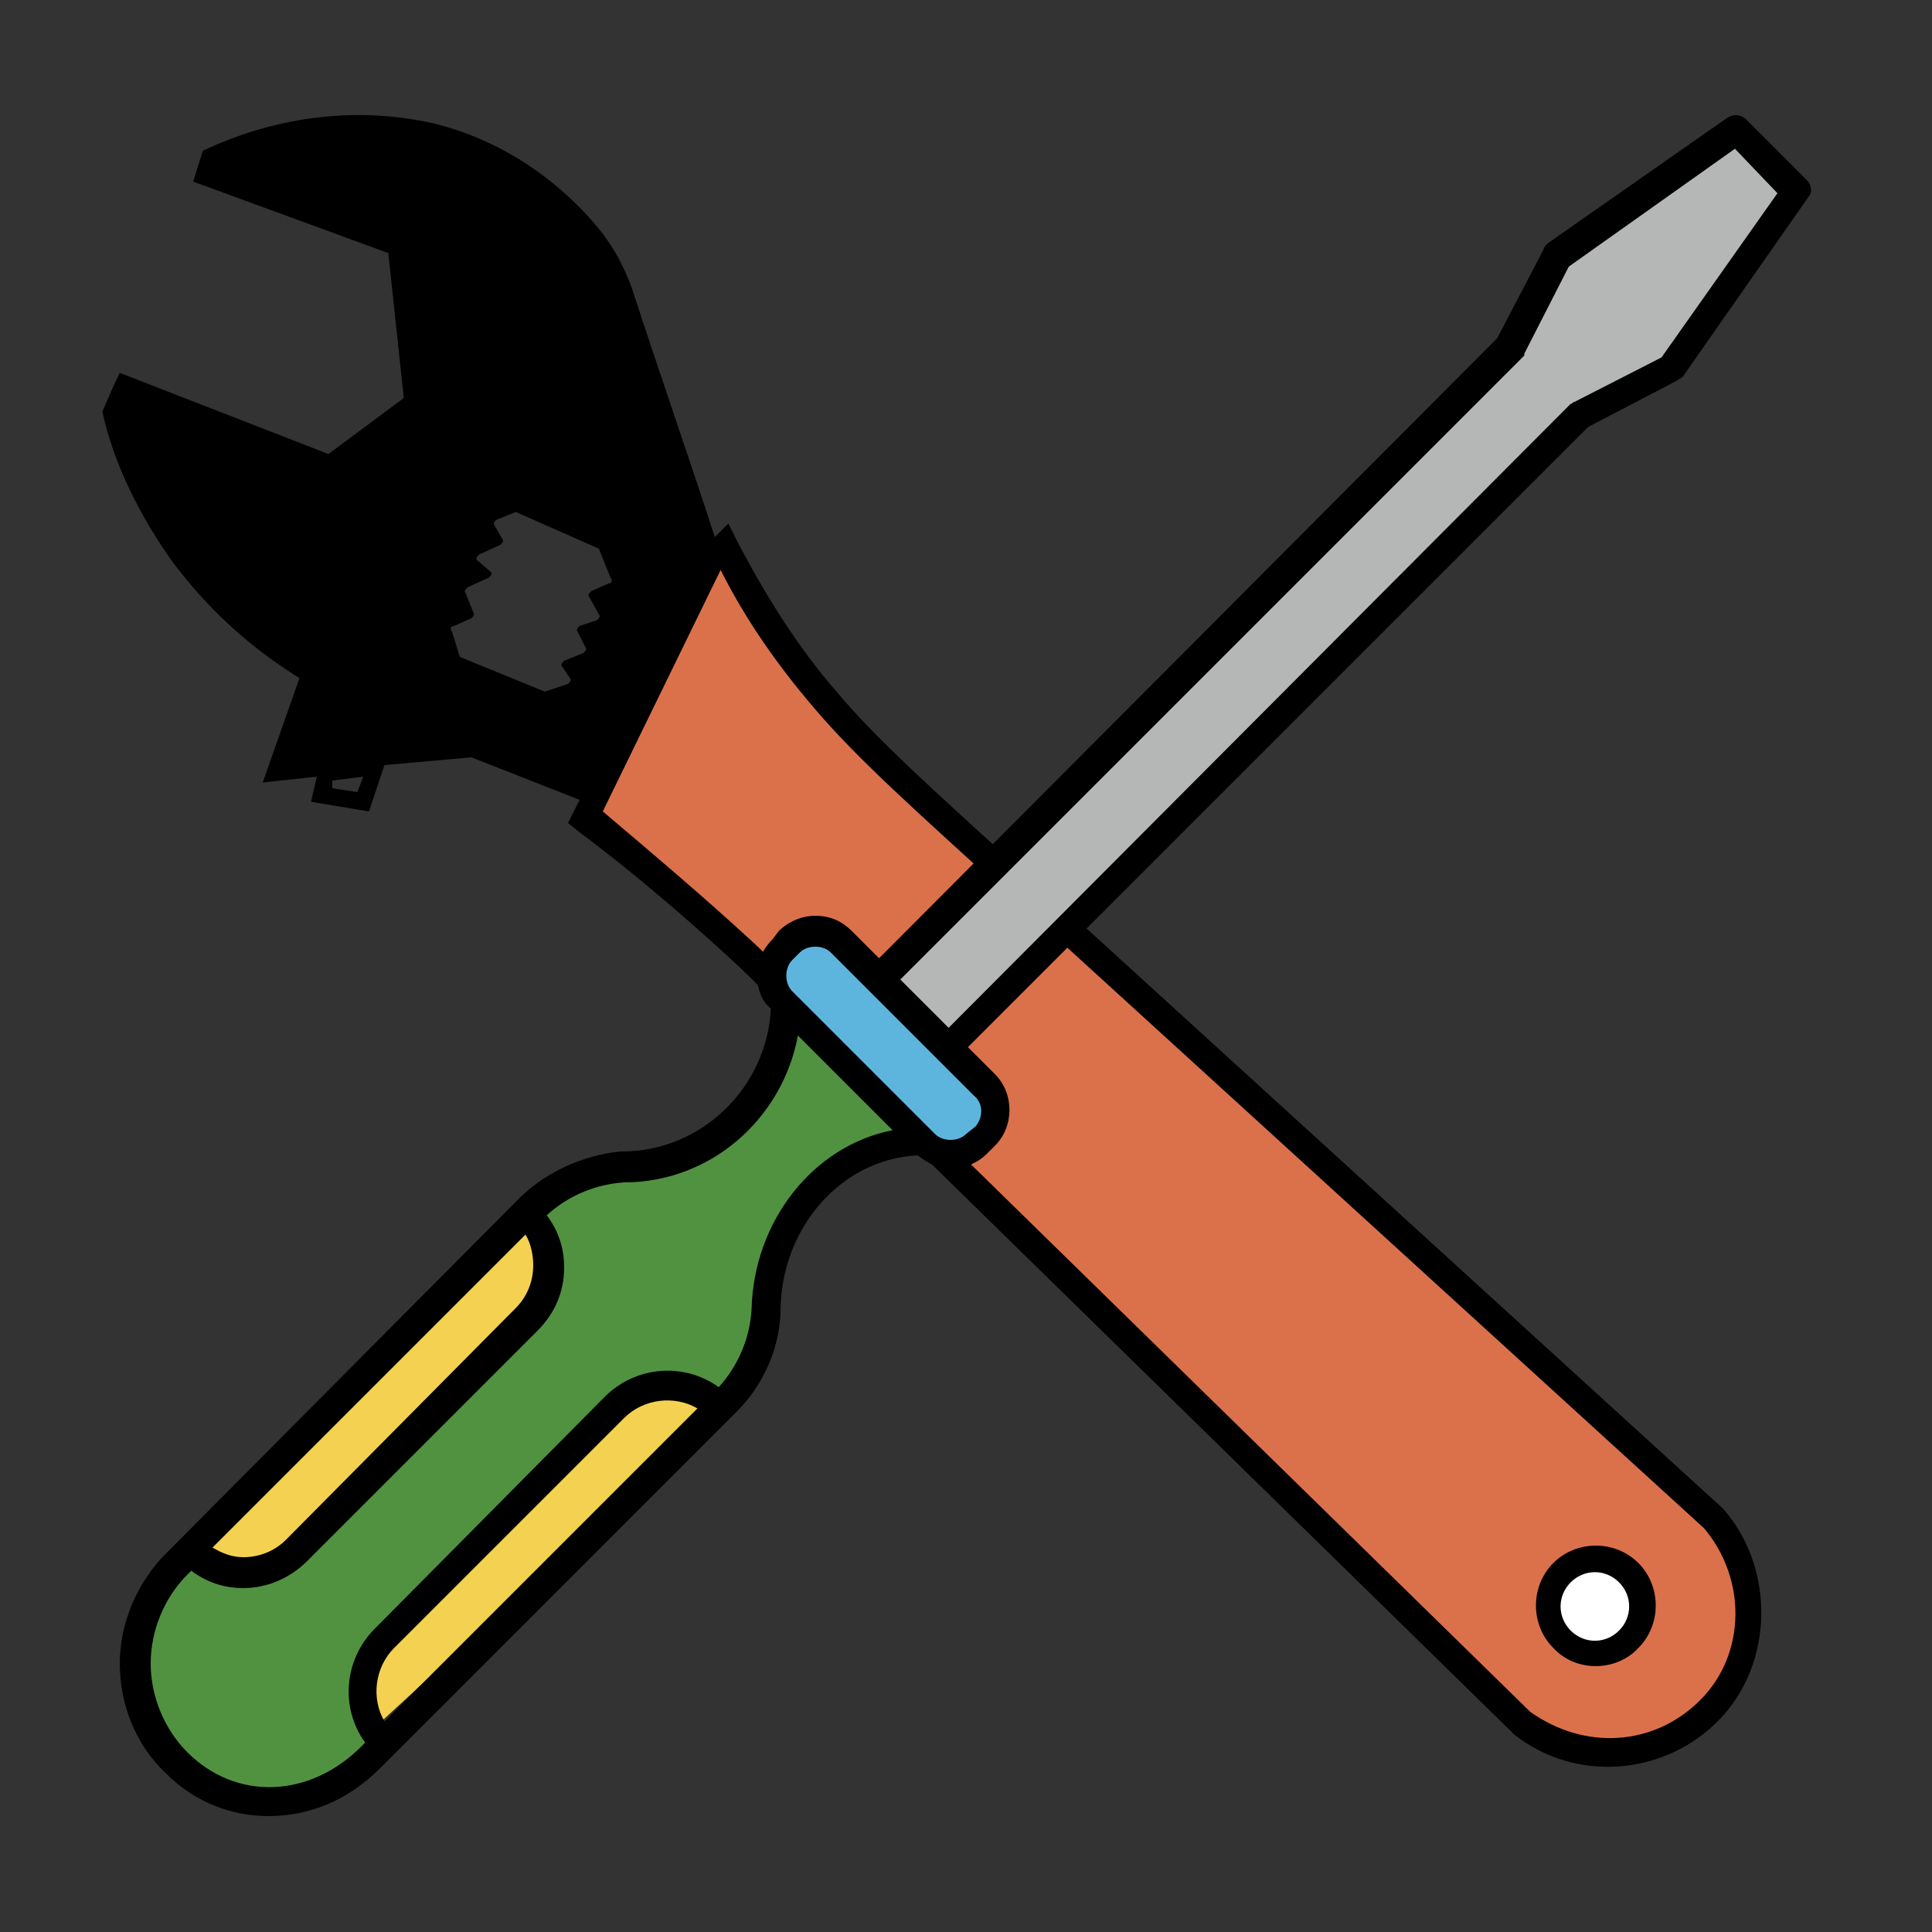 <?xml version="1.0" encoding="utf-8"?>
<!-- Generator: Adobe Illustrator 25.0.1, SVG Export Plug-In . SVG Version: 6.00 Build 0)  -->
<svg version="1.1" xmlns="http://www.w3.org/2000/svg" xmlns:xlink="http://www.w3.org/1999/xlink" x="0px" y="0px"
	 viewBox="0 0 100 100" style="enable-background:new 0 0 100 100;" xml:space="preserve">
<rect x="0" y="0" width="100" height="100" fill="#333333" stroke="none"/>
<style type="text/css">
	.st0{fill:#DB714B;}
	.st1{fill:#FFFFFF;}
	.st2{fill:#B5B6B6;}
	.st3{fill:#5DB5DE;}
	.st4{fill:#519241;}
	.st5{fill:#F4D151;}
</style>
<g id="Layer_3">
	<polygon class="st0" points="36.1,29.5 30.5,42.3 79.1,89.5 83.1,91 87.2,89.9 90.1,86.6 90.7,82.4 89.2,78.9 51.1,44.2 42.1,35.6 
		39.1,31.1 37.5,28.5 	"/>
	<polygon class="st1" points="82,80.8 80.1,82.1 80.3,84.8 82.9,85.5 84.8,84.1 84.9,82.2 83.7,80.9 	"/>
</g>
<g id="Layer_2">
	<g>
		<g>
			<path d="M80.4,85.3c-1.2-1.2-1.2-3.2,0-4.4c1.2-1.2,3.2-1.2,4.4,0c1.2,1.2,1.2,3.2,0,4.4C83.7,86.5,81.6,86.6,80.4,85.3z
				 M83.8,81.9c-0.7-0.7-1.8-0.7-2.5,0c-0.7,0.7-0.7,1.8,0,2.5s1.8,0.7,2.5,0S84.5,82.6,83.8,81.9z"/>
		</g>
		<path d="M89.2,78.1L89.2,78.1L55.3,47.2c0,0-0.6-0.6-1.6-1.4c-5.5-5-8.3-7.5-10.4-10c-2-2.3-3.7-5-5.2-7.9l-0.4-0.8l-0.7,0.7
			c-1.4-4.3-2.9-8.6-4.3-12.9c-0.4-1.1-0.9-2-1.5-2.8c-1.4-1.8-4.3-4.6-8.7-5.7C16.4,5,11.6,7.3,10.5,7.8L10,9.4l10.1,3.7l0.8,7.5
			L17,23.5L6.2,19.3c-0.3,0.6-0.6,1.3-0.9,2c0.4,1.9,1.4,4.6,3.5,7.6c2.4,3.3,5.1,5.2,6.7,6.2l-1.9,5.4l2.8-0.3l-0.3,1.3l3,0.5
			l0.8-2.4l4.5-0.4l5.6,2.2l-0.6,1.2l0.5,0.4c2.8,2.1,5.5,4.4,8.1,6.8c2.2,2,6.8,7.2,7.2,7.5l33.1,32.4l0.1,0.1
			c3.2,2.5,7.8,2.1,10.6-0.8C91.8,86.1,91.9,81.2,89.2,78.1z M17.2,40.8v-0.4l1.6-0.2L18.5,41L17.2,40.8z M23.8,34l-0.4-1.3
			c-0.1-0.1-0.1-0.3,0.1-0.3l0.9-0.4c0.1-0.1,0.2-0.2,0.1-0.3l-0.4-1c-0.1-0.1,0-0.2,0.1-0.3l1.1-0.5c0.1-0.1,0.2-0.2,0.1-0.3
			L24.7,29c-0.1-0.1,0-0.2,0.1-0.3l1.1-0.5c0.1-0.1,0.2-0.2,0.1-0.3l-0.4-0.7c-0.1-0.1,0-0.2,0.1-0.3l1-0.4l4.3,1.9l0.6,1.5
			c0.1,0.1,0.1,0.3-0.1,0.3l-0.9,0.4c-0.1,0.1-0.2,0.2-0.1,0.3l0.5,0.9c0.1,0.1,0,0.2-0.1,0.3L30,32.4c-0.1,0.1-0.2,0.2-0.1,0.3
			l0.4,0.8c0.1,0.1,0,0.2-0.1,0.3l-1,0.4c-0.1,0.1-0.2,0.2-0.1,0.3l0.4,0.6c0.1,0.1,0,0.2-0.1,0.3l-1.2,0.4L23.8,34z M79.2,88.6
			L46.1,56.2c-0.4-0.4-5-5.5-7.2-7.5c-2.5-2.3-5.1-4.5-7.7-6.7l6.1-12.5c1.3,2.6,3,5,4.8,7.1c2.2,2.6,5,5.1,10.5,10.1
			c0.9,0.9,1.6,1.4,1.6,1.4l34,31c2.2,2.6,2.2,6.5-0.2,8.9S82,90.6,79.2,88.6z"/>
	</g>
</g>
<g id="Layer_4">
	<polygon class="st2" points="45.6,50.5 78.4,18 80.7,12.9 90.1,6.7 93,9.8 86.3,19.2 81.6,21.5 49.2,54.5 	"/>
	<polygon class="st3" points="43.2,48.6 51.2,56.6 51.4,58.4 50.1,59.8 48.4,59.6 40.8,51.9 40.1,50 40.8,48.7 	"/>
	<polygon class="st4" points="40.8,51.9 39.4,56.6 35.2,60 29.9,61.1 27.5,62.6 28.2,64.8 27.5,68.2 14.3,81 12,81.4 9.8,80.1 
		7,84.3 7.7,89.8 11.2,93 15.9,93.1 20,90.4 18.7,87.4 19.8,84.3 33.4,72 37.6,72.7 39.1,69.6 40.3,64.1 43.5,60.2 47.7,58.8 	"/>
	<polygon class="st5" points="36.7,72.2 33.4,72 18.9,86.1 19.3,89.5 37.6,72.7 	"/>
	<polygon class="st5" points="27.7,63.3 27.9,66.7 13.7,81.1 10.3,80.7 27.1,62.4 	"/>
</g>
<g id="Layer_1">
	<path d="M93.5,9.3l-3.1-3.1c-0.3-0.3-0.7-0.3-1-0.1l-9.3,6.5c-0.1,0.1-0.2,0.2-0.2,0.3l-2.4,4.6L45.5,49.6l-1.4-1.4
		c-0.5-0.5-1.1-0.8-1.9-0.8c-0.7,0-1.4,0.3-1.9,0.8L40,48.6c-0.5,0.5-0.8,1.1-0.8,1.9c0,0.7,0.2,1.3,0.7,1.7
		c-0.2,4.1-3.6,7.4-7.7,7.4c0,0-0.1,0-0.1,0c-1.9,0.2-3.7,1-5.1,2.3L8.6,80.4c-1.5,1.5-2.4,3.6-2.4,5.7c0,2.1,0.8,4.2,2.4,5.7
		c1.5,1.5,3.4,2.2,5.3,2.2c2.1,0,4.1-0.8,5.8-2.5l18.4-18.4c1.4-1.4,2.2-3.2,2.3-5.1c0,0,0-0.1,0-0.1c0-4.3,3.1-7.9,7.1-8.1
		c0.5,0.4,1.1,0.7,1.7,0.7c0.7,0,1.4-0.3,1.9-0.8l0.4-0.4c1-1,1-2.7,0-3.7l-1.4-1.4l32.1-32.1l4.6-2.4c0.1-0.1,0.2-0.1,0.3-0.2
		l6.5-9.3C93.8,10,93.8,9.6,93.5,9.3z M27.6,65.5c0,0.8-0.3,1.6-0.9,2.2L14.8,79.7c-0.6,0.6-1.4,0.9-2.2,0.9c-0.6,0-1.1-0.2-1.6-0.5
		l16.2-16.2C27.5,64.4,27.6,65,27.6,65.5z M20.4,85.3l11.9-11.9c1-1,2.6-1.2,3.8-0.5L19.9,89.1C19.2,87.9,19.4,86.3,20.4,85.3z
		 M38.9,67.8c-0.1,1.5-0.7,2.9-1.7,4c-1.8-1.3-4.3-1.1-5.9,0.5L19.4,84.3c-1.6,1.6-1.8,4.1-0.5,5.9l-0.2,0.2c-2.7,2.7-6.5,2.8-9,0.3
		c-1.2-1.2-1.9-2.9-1.9-4.6c0-1.7,0.7-3.4,1.9-4.6l0.2-0.2c0.8,0.6,1.7,0.9,2.7,0.9c1.2,0,2.4-0.5,3.3-1.4l11.9-11.9
		c0.9-0.9,1.4-2,1.4-3.3c0-1-0.3-1.9-0.9-2.7c1.1-1,2.5-1.6,4-1.7l0,0c4.5,0,8.2-3.3,9-7.6l4.9,4.9C42.1,59.3,39,63.2,38.9,67.8z
		 M50.5,58.3L50,58.7c-0.2,0.2-0.5,0.3-0.8,0.3c-0.3,0-0.6-0.1-0.8-0.3l-7.4-7.4c-0.2-0.2-0.3-0.5-0.3-0.8c0-0.3,0.1-0.6,0.3-0.8
		l0.4-0.4c0.2-0.2,0.5-0.3,0.8-0.3c0.3,0,0.6,0.1,0.8,0.3l7.4,7.4C50.9,57.1,50.9,57.8,50.5,58.3z M86,18.5l-4.5,2.3
		c-0.1,0-0.1,0.1-0.2,0.1L49.1,53.2l-2.5-2.5l32.2-32.2c0.1-0.1,0.1-0.1,0.1-0.2l2.3-4.5l8.6-6.1L92,10L86,18.5z"/>
</g>
</svg>
